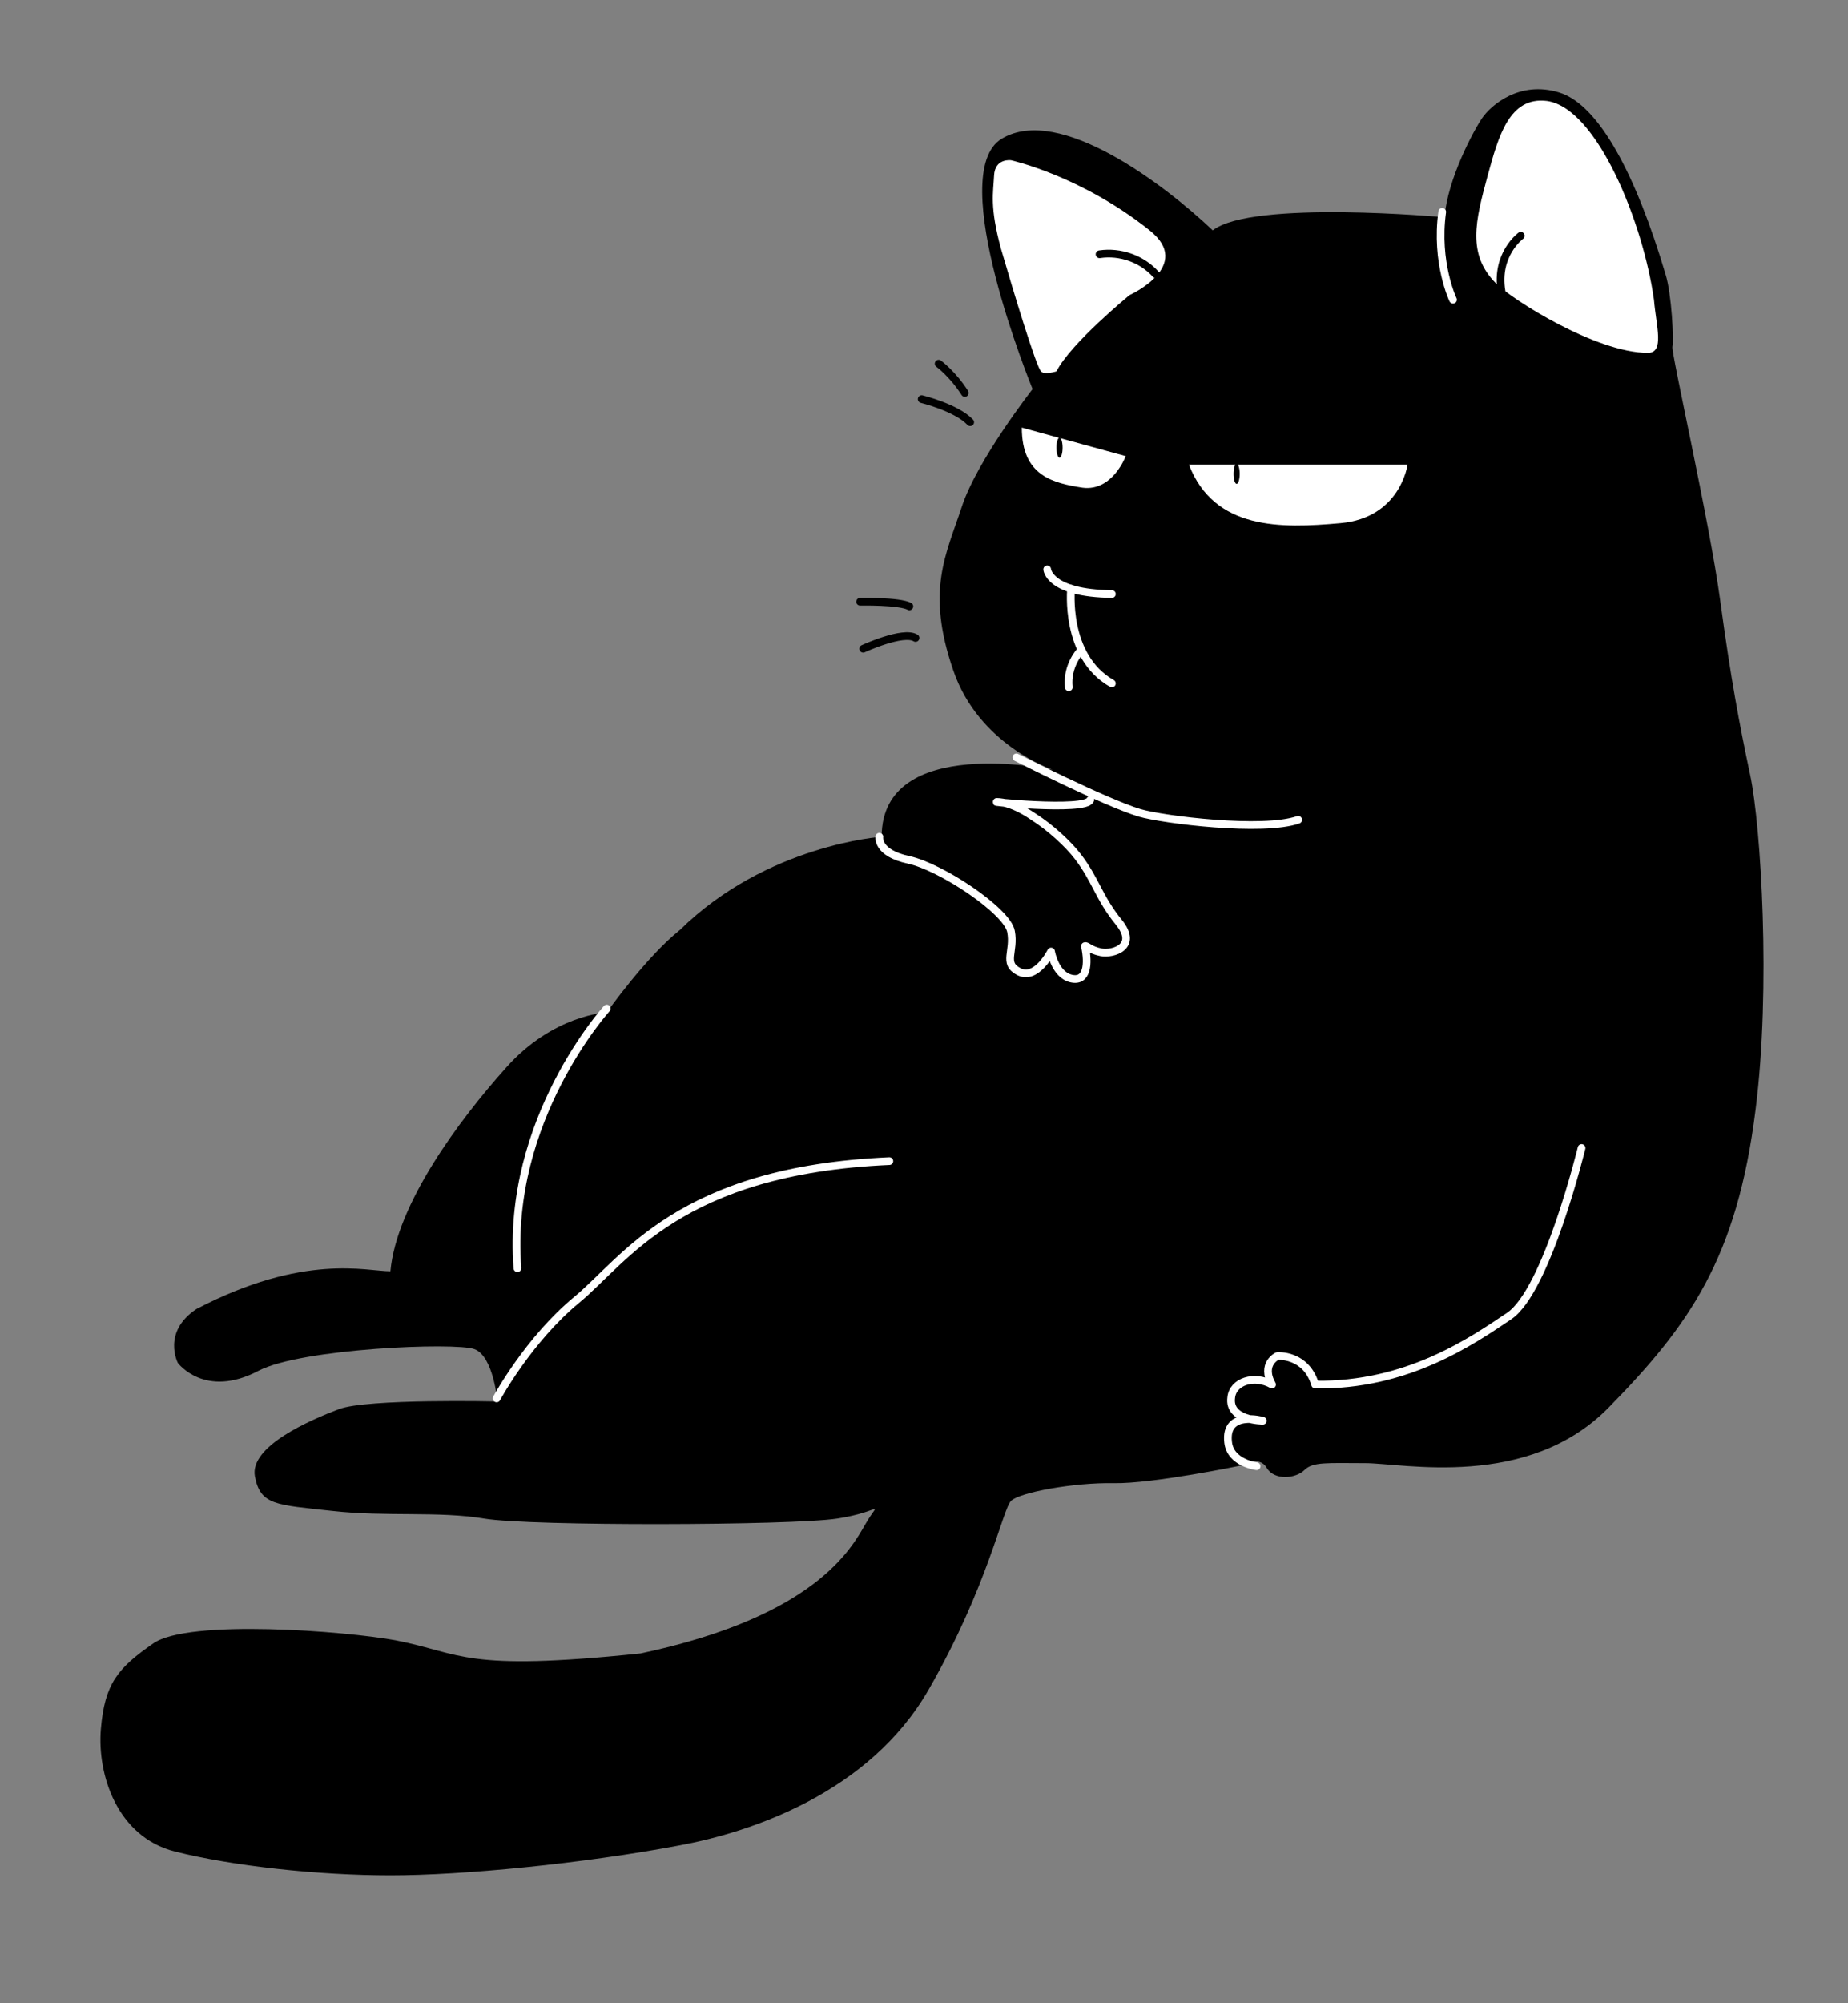<?xml version="1.0" encoding="utf-8"?>
<!-- Generator: Adobe Illustrator 22.0.1, SVG Export Plug-In . SVG Version: 6.00 Build 0)  -->
<svg version="1.1" id="Layer_1" xmlns="http://www.w3.org/2000/svg" xmlns:xlink="http://www.w3.org/1999/xlink" x="0px" y="0px"
	 viewBox="0 0 240 260" style="enable-background:new 0 0 240 260;" xml:space="preserve">
<rect x="0" y="0" width="240" height="260" fill="#808080" stroke="none"/>
<style type="text/css">
	.st0{fill:none;stroke:#FFFFFF;stroke-linecap:round;stroke-linejoin:round;stroke-miterlimit:10;}
	.st1{fill:none;stroke:#010101;stroke-linecap:round;stroke-linejoin:round;stroke-miterlimit:10;}
	.st2{fill:#FFFFFF;}
	.st3{fill:none;stroke:#000000;stroke-linecap:round;stroke-linejoin:round;stroke-miterlimit:10;}
	.st4{fill:#010101;}
</style>
<g>
	<path d="M187.6,28.2c0,0-25-2.3-30.1,1.7c-6.1-5.8-19.9-16.4-27.4-11.9c-7.5,4.5,4,32.5,4,32.5s-7.2,9.2-9.2,15.3
		c-2,6.1-4.7,10.8-1.1,21.2c3.3,9.7,12.9,12.9,12.9,12.9s-22.2-4.7-22.2,8.7c0,0-14.9,1-26.2,12.1c-4.4,3.5-9.5,10.7-9.5,10.7
		s-7,0.3-13.1,7.2c-6.1,6.8-14.2,17.7-15,26.4c-3.1,0-11.2-2.4-25.2,4.9c-4.5,3-2.4,7-2.4,7s3.5,4.7,10.5,1c5.6-2.9,25.5-3.7,28-2.8
		s3,6.8,3,6.8s-17-0.4-20.6,1c-3.7,1.4-11.6,4.8-10.9,8.7c0.7,3.8,2.8,3.7,10,4.5s13.8,0,19.8,1s39.9,0.9,45.8,0s5.6-2.6,3.7,0.7
		c-1.9,3.3-6.6,12-29.2,16.8c-23.1,2.4-23.1,0-31.8-1.7c-6.5-1.2-26.9-2.8-31.5,0.4s-6.3,5.2-6.8,11.1s2.1,14,9.6,15.9
		c7.5,1.9,18.7,3.1,28,3.1s24.9-1.5,37.6-3.9c9.2-1.7,24.6-6.8,32.3-20.2s9.6-23.4,10.7-24.5s8.2-2.4,13.3-2.3s16.6-2.3,16.6-2.3
		s2.3-1.4,3.3,0.3s3.8,1.4,4.9,0.3s3-0.9,7.9-0.9c4.9,0,21.1,3.5,31.6-7.2c10.5-10.7,16.7-19.4,19.1-38.7c2-15.7,0.7-36.8-0.7-43.4
		c-1.4-6.6-2.5-12.4-3.9-22.7S217,45.7,217.2,45c0.2-0.7-0.1-6.9-0.9-9.4c-3.8-12.8-8.6-22-13.8-23.6s-8.9,1.7-10,3.3
		S188,23.2,187.6,28.2z"/>
	<path class="st0" d="M136,73.9c0,0,0.2,3.1,8.4,3.2"/>
	<g>
		<path class="st1" d="M111.7,78.1c0,0,5.1-0.1,6.4,0.6"/>
		<path class="st1" d="M112.1,84.2c0,0,5.2-2.4,6.8-1.4"/>
		<path class="st1" d="M119.7,51.8c0,0,4.5,1.1,6.3,3"/>
		<path class="st1" d="M121.9,47.2c0,0,1.8,1.3,3.4,3.8"/>
	</g>
	<path class="st2" d="M137.2,48.2c1.9-3.7,9.5-9.9,9.5-9.9s8.4-3.8,2.6-8.4c-8.9-7.1-18-9.1-18-9.1s-2.1-0.3-2.2,2
		c-0.1,2.2-0.6,4,0.9,9.5c1.6,5.5,4.6,15.4,5.2,15.9C135.6,48.7,137.2,48.2,137.2,48.2z"/>
	<path class="st0" d="M188.7,38.9c0,0-2.3-4.8-1.4-11.4"/>
	<path class="st2" d="M200.9,13.1c-4.9-0.6-6.3,4.6-7.7,9.7c-1.6,5.9-2.7,10.2,1.1,14c2.1,2.1,13,9,19.7,9c2.2,0,1.1-3.4,0.8-6.9
		C213.4,28.9,207.4,14,200.9,13.1z"/>
	<path class="st3" d="M197.5,30.6c0,0-3.3,2.4-2.5,7.2"/>
	<path class="st0" d="M132,98.3c0,0,11.4,5.8,16,7.2c3.1,0.9,16,2.5,20.6,0.9"/>
	<path class="st0" d="M205.4,149c0,0-4.5,18.5-9.4,21.8c-4.9,3.3-13.3,9.1-25.2,8.9c-1.2-4-4.9-3.7-4.9-3.7s-2.2,1-0.7,3.7
		c-2.3-1.3-5.1-0.4-5.3,1.7c-0.4,3,4.1,3,4.1,3s-5-1.4-4.5,2.8c0.3,2.7,3.7,3.1,3.7,3.1"/>
	<path class="st0" d="M64.5,181.5c0,0,4.1-7.6,10.4-12.8s13.3-16.8,40.6-18"/>
	<path class="st0" d="M78.8,130.9c0,0-13.1,14.4-11.6,33.7"/>
	<path class="st0" d="M139.1,76.4c0,0-0.9,8.8,5.3,12.3"/>
	<path class="st0" d="M140.3,84.5c0,0-1.8,1.9-1.5,4.7"/>
	<path class="st2" d="M154.4,60.3h28.4c0,0-0.9,6.9-8.7,7.6S157.7,68.8,154.4,60.3z"/>
	<ellipse class="st4" cx="160.6" cy="61.5" rx="0.4" ry="1.3"/>
	<path class="st2" d="M132.7,55.5l13.5,3.7c0,0-1.7,4.6-5.6,4.1C136.8,62.7,132.7,61.8,132.7,55.5z"/>
	<ellipse class="st4" cx="137.6" cy="58.1" rx="0.4" ry="1.3"/>
	<path class="st0" d="M114.2,108.6c0,0-0.4,2.1,3.8,3c4.2,0.9,12.8,6.6,13.3,9.3c0.5,2.6-1.1,4.1,1,5.2c2.3,1.2,4.2-2.6,4.2-2.6
		s0.5,3,2.6,3.5s2.3-1.9,1.8-4.2c0.3-0.1,0.6,0.5,2.1,0.8s4.9-0.7,2.3-3.9s-3-5.5-5.3-8.5c-1.3-1.7-3.6-3.8-5.8-5.2
		c-1.6-1.1-3.2-1.8-4.4-1.9c-2.9-0.2,11.3,1.3,11.8-0.3"/>
	<path class="st3" d="M142.8,33c2.7-0.4,5.5,0.6,7.3,2.6"/>
</g>
</svg>
